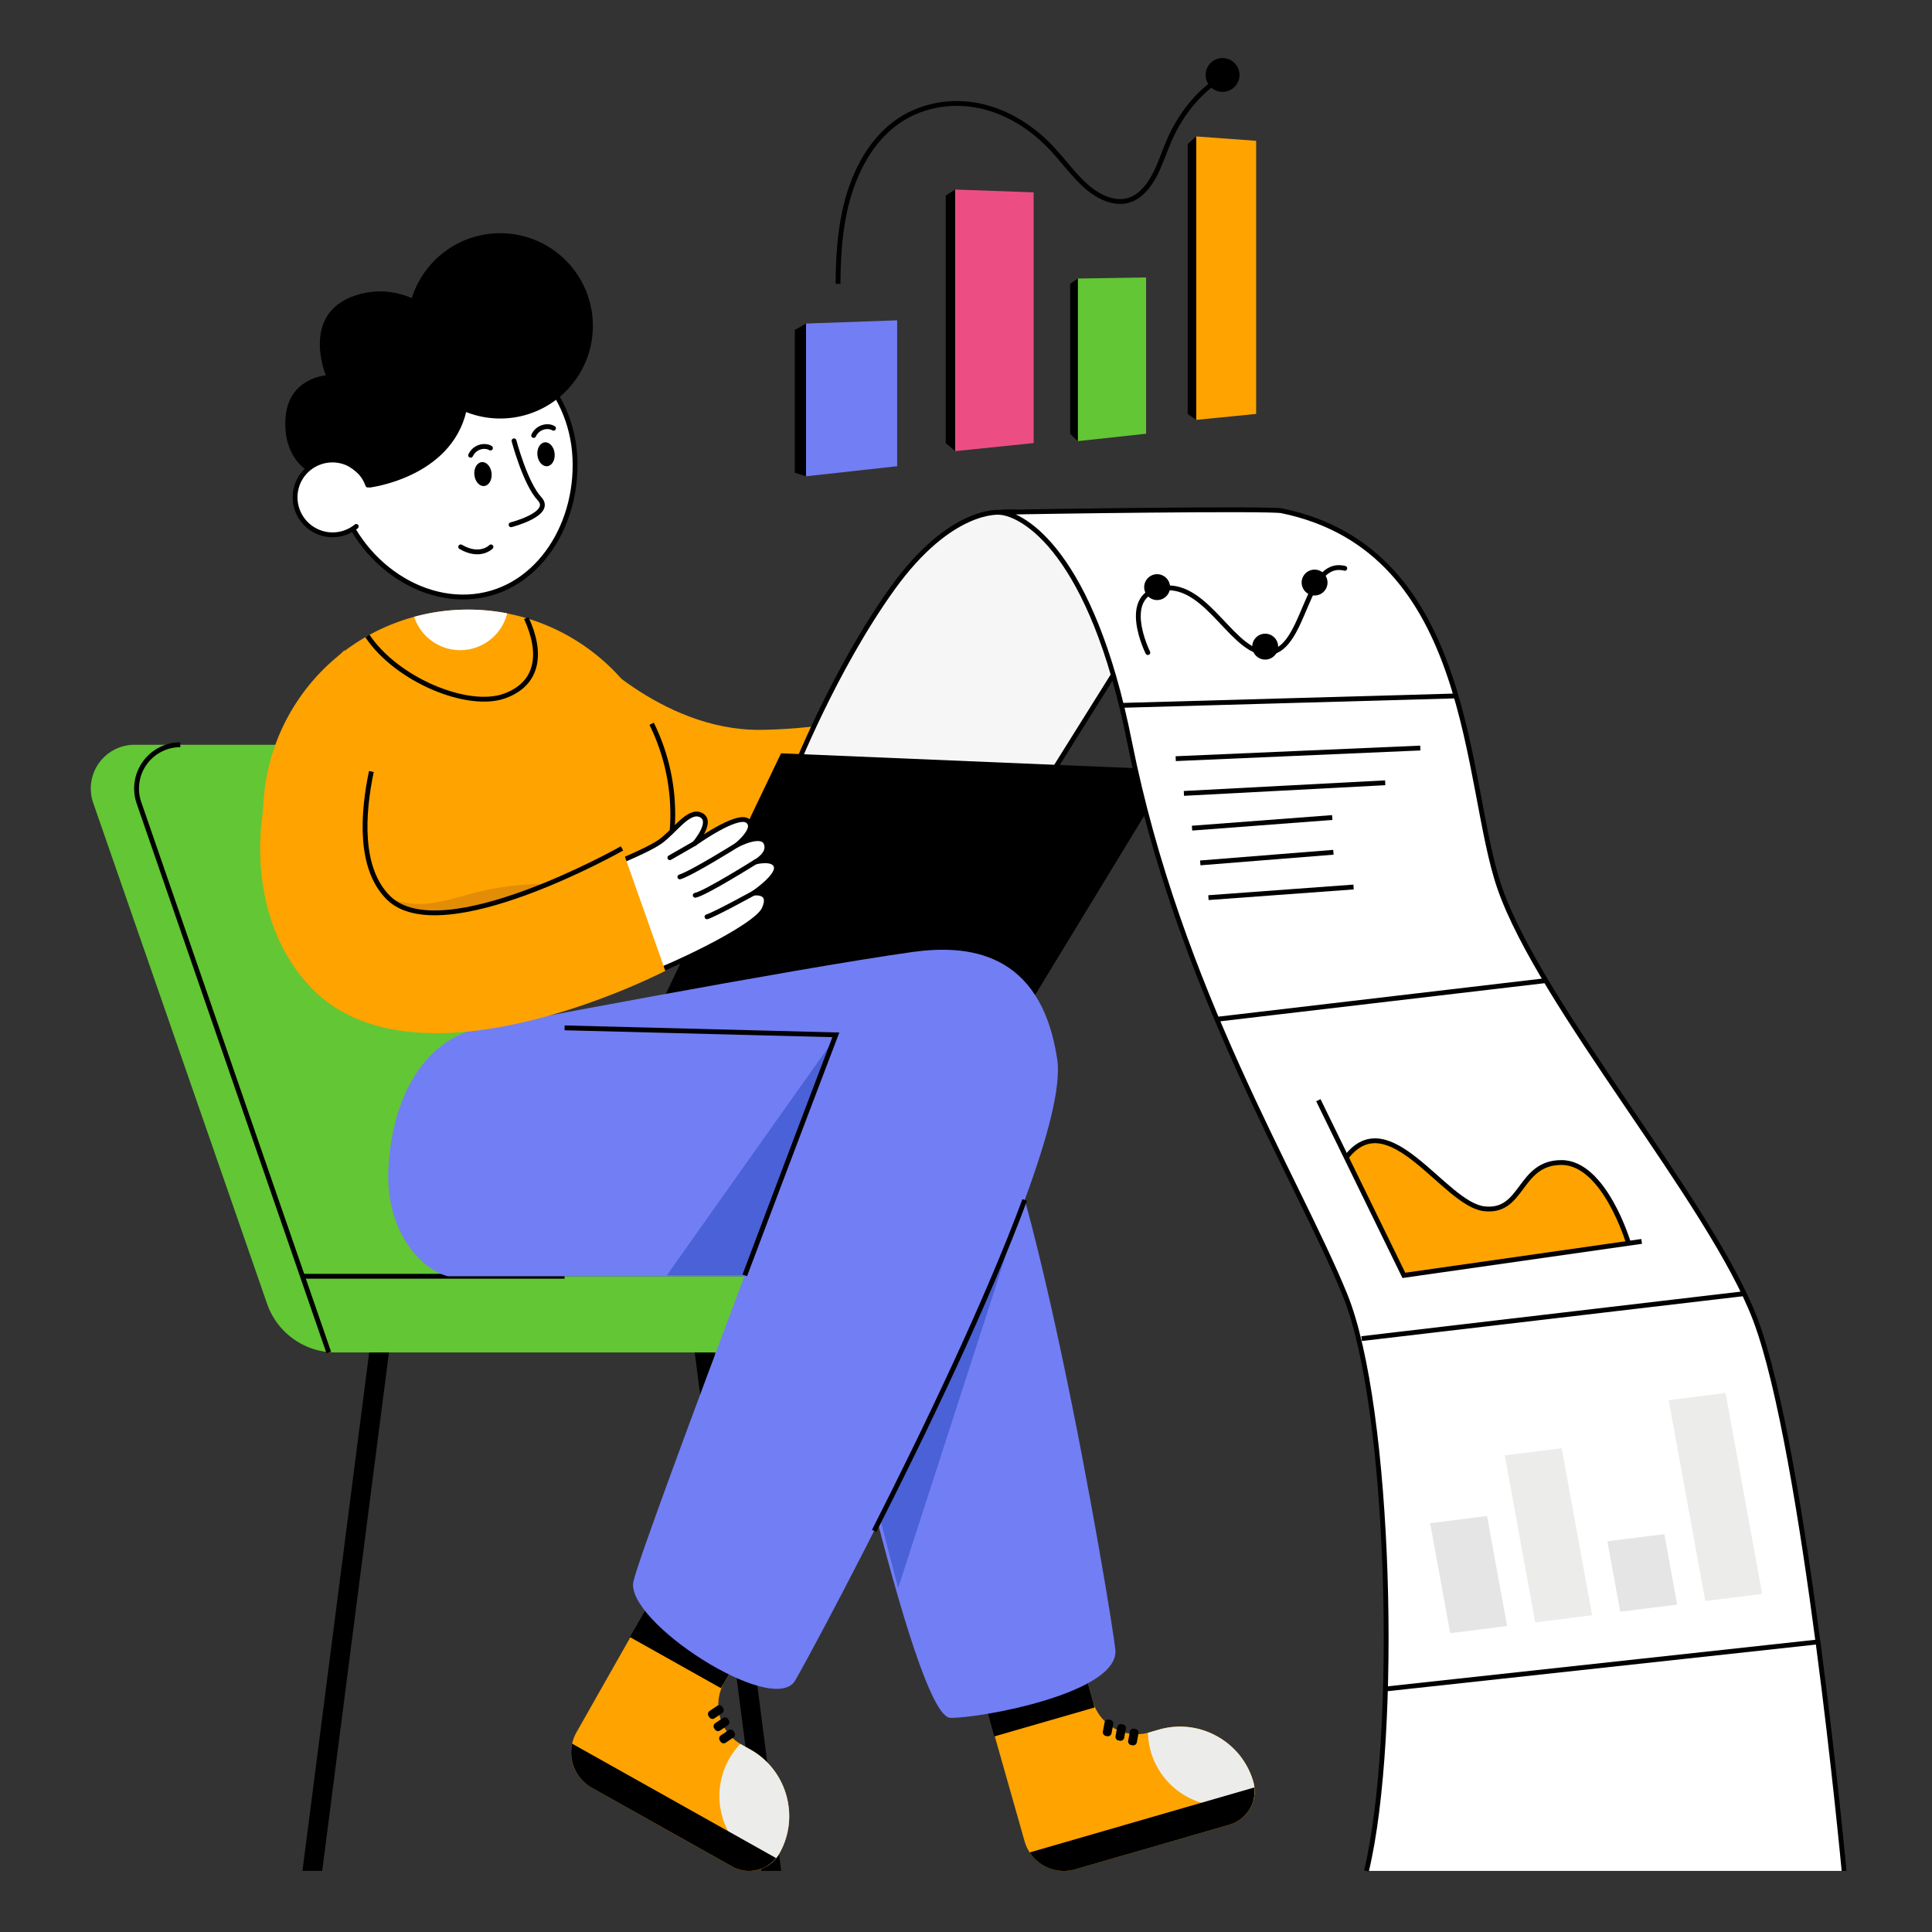 <svg xmlns="http://www.w3.org/2000/svg" width="600" height="600">
  <rect width="100%" height="100%" fill="#333333" stroke="none"/>
  <g clip-path="url(#a)">
    <g style="display:block">
      <path d="m100.06 581.03 21.26-165.1h-6.14l-21.25 165.1h6.13zm136.42 0-21.25-165.1h6.13l21.25 165.1h-6.13z"/>
      <path fill="#63C634" d="M283.24 408.18c0 6.53-5.3 11.83-11.83 11.83H104.18a22.47 22.47 0 0 1-21.23-15.1l-54-155.55a13.6 13.6 0 0 1 12.85-18.07h78.64c6.13 0 11.5 4.1 13.12 10.01l41.78 155.04h96.07a11.8 11.8 0 0 1 11.83 11.84z"/>
      <path fill="none" stroke="#000" stroke-miterlimit="10" stroke-width="1.5" d="M102.1 420.01 43.17 249.36A13.6 13.6 0 0 1 56 231.29m37.93 165.06h81.41"/>
    </g>
    <path fill="#FEA300" d="M-119.16-99.83s24.07 26.67 55.1 26.49c31.04-.18 68.93-12.09 68.93-12.09l3.69 44.94s-78.93 15.17-112.67 5.14c-33.74-10.02-46.55-47.05-46.55-47.05" style="display:block" transform="translate(300 300)"/>
    <g style="display:block">
      <path fill="#FFF" d="M178.54 142.17c1.03 21.9-12.63 42.25-33.22 43.2-20.58.97-40.3-17.82-41.31-39.72-1.03-21.9 14.83-40.43 35.41-41.39 20.59-.96 38.1 16.01 39.12 37.91z"/>
      <path fill="#FEA300" d="M159.5 314.93a63.6 63.6 0 1 1-28.36-124 63.6 63.6 0 0 1 28.37 124z"/>
      <path fill="none" stroke="#000" stroke-miterlimit="10" stroke-width="1.5" d="M202.37 224.77a63.6 63.6 0 0 1-42.87 90.15"/>
      <path fill="#E28D05" d="M117.54 276.35c3.87 3.68 9.62 4.74 14.95 4.28 5.32-.46 10.43-2.24 15.61-3.53a86.54 86.54 0 0 1 31.15-1.94c1.21.14 2.71.57 2.91 1.78.2 1.24-1.13 2.13-2.28 2.64a165.83 165.83 0 0 1-35 11.4c-6.73 1.39-13.65 2.36-20.45 1.43-6.8-.93-13.55-3.96-17.79-9.36-3.64-4.64-5.17-10.63-5.57-16.52-.33-4.72.03-9.49 1.02-14.11.63-2.94 1.05-7.28 4.96-6.95 3.17.26 4.68 2.8 4.84 5.66.26 4.46-.18 8.93.41 13.38.58 4.33 1.99 8.75 5.24 11.84z"/>
      <path fill="none" stroke="#000" stroke-miterlimit="10" stroke-width="1.5" d="M114.1 197.5c9.08 13.64 31.22 22.8 42.64 18.63 10.58-3.86 11.7-13.4 6.7-24.18"/>
      <path fill="#FFF" d="M157.51 190.49a15.04 15.04 0 0 1-28.89 1.07 63.35 63.35 0 0 1 28.89-1.08z"/>
      <path fill="none" stroke="#000" stroke-linecap="round" stroke-linejoin="round" stroke-width="1.5" d="M178.54 142.17c1.03 21.9-12.63 42.25-33.22 43.2-20.58.97-40.3-17.82-41.31-39.72-1.03-21.9 14.83-40.43 35.41-41.39 20.59-.96 38.1 16.01 39.12 37.91z"/>
      <path fill="#FFF" d="M91.6 154.5a11.65 11.65 0 0 0 23.28 0 11.63 11.63 0 0 0-22.07-5.15 11.43 11.43 0 0 0-1.22 5.14z"/>
      <path fill="none" stroke="#000" stroke-linecap="round" stroke-linejoin="round" stroke-width="1.5" d="M114.22 150.64a11.63 11.63 0 0 0-21.4-1.3 11.65 11.65 0 0 0 17.81 14.15"/>
      <path d="M103.75 142.56s7.32 2.32 10.91 8.88c0 0 25.34-2.97 30.2-23.81 4.85-20.85-13.21-41.34-32.71-36.4-19.5 4.95-10.96 25.34-10.96 25.34s-11.5.81-12.5 12.94c-.98 12.13 6.43 16.38 6.43 16.38 2.3-2.3 5.11-3.55 8.63-3.33z"/>
      <path d="M126.57 101.2a28.77 28.77 0 1 0 57.55 0 28.77 28.77 0 0 0-57.55 0z"/>
      <path fill="none" stroke="#000" stroke-linecap="round" stroke-linejoin="round" stroke-width="1.5" d="M152.32 139.15c-1.73-1.07-4.9-.46-6.16 2.24M171.9 133c-1.73-1.07-4.9-.46-6.17 2.24m-6.1 1.66s3.5 13.26 7.91 17.97c4.42 4.72-8.82 8.1-8.82 8.1m-6.25 6.87s-3.33 3.5-9.4 0"/>
    </g>
    <g style="display:block">
      <path fill="#F6F6F6" d="M310.57 159.12s-15.17-1.73-33.37 23.57c-18.19 25.31-30.85 57.56-30.85 57.56l78.45 2.83 29.39-46.99-1.01-16.24s-22.44-23.06-42.6-20.73z"/>
      <path fill="none" stroke="#000" stroke-miterlimit="10" stroke-width="1.5" d="M310.57 159.12s-15.17-1.73-33.37 23.57c-18.19 25.31-30.85 57.56-30.85 57.56l78.45 2.83 29.39-46.99-1.01-16.24s-22.44-23.06-42.6-20.73z"/>
      <path d="m201.72 319.2 40.84-85.25 121.48 5.1-52.7 86.6-109.62-6.45z"/>
    </g>
    <g style="display:block">
      <path fill="#FEA300" d="m303.17 518.92 15.04 52.95a12.67 12.67 0 0 0 15.7 8.66l47.9-13.85a10.81 10.81 0 0 0 7.38-13.51 23.54 23.54 0 0 0-11.28-13.99 23.53 23.53 0 0 0-18-2.03l-2.97.86a14.18 14.18 0 0 1-17.56-9.68l-5.05-18.42-31.16 9.01z"/>
      <path fill="#ECEDEB" d="M357.4 543.98a23.39 23.39 0 0 0 31.9 14.89 10.8 10.8 0 0 0-.12-5.7 23.54 23.54 0 0 0-11.27-13.98 23.53 23.53 0 0 0-18-2.04l-3.4.98c.04 1.93.34 3.9.9 5.85z"/>
      <path d="M389.56 555.11a10.84 10.84 0 0 1-7.75 11.57l-47.9 13.86a12.67 12.67 0 0 1-14.14-5.25l69.79-20.18zm-80.78-15.84-5.6-20.34 31.14-9 5.62 20.34-31.16 9zm42.51 2.67.42.08c.63.11 1.23-.3 1.34-.92l.52-2.81c.12-.63-.3-1.23-.92-1.34l-.43-.08c-.62-.12-1.22.3-1.33.92l-.52 2.81c-.12.63.3 1.23.92 1.34zm-3.93-1.42.43.08c.62.12 1.22-.3 1.34-.92l.52-2.81c.11-.62-.3-1.22-.92-1.34l-.43-.08c-.63-.11-1.22.3-1.34.92l-.52 2.82c-.11.62.3 1.22.92 1.33zm-3.92-1.42.42.09c.63.11 1.23-.3 1.34-.92l.52-2.82c.12-.62-.3-1.22-.92-1.34l-.43-.07c-.62-.12-1.22.3-1.34.92l-.52 2.8c-.11.63.3 1.23.93 1.35z"/>
      <path fill="#FEA300" d="M206.17 490.12 179.02 538a12.67 12.67 0 0 0 4.85 17.26l43.49 24.4a10.81 10.81 0 0 0 14.8-4.24 23.54 23.54 0 0 0 2.04-17.84 23.53 23.53 0 0 0-11.19-14.26l-2.7-1.51a14.18 14.18 0 0 1-5.42-19.3l9.56-16.52-28.28-15.87z"/>
      <path fill="#ECEDEB" d="M226.4 546.33a23.38 23.38 0 0 0 11.78 33.18c1.61-.95 3-2.33 3.97-4.09a23.54 23.54 0 0 0 2.05-17.84 23.53 23.53 0 0 0-11.2-14.26l-3.08-1.73a23.23 23.23 0 0 0-3.52 4.74z"/>
      <path d="M241.03 577.05c-3.27 4-9.02 5.22-13.68 2.6l-43.49-24.39a12.68 12.68 0 0 1-6.18-13.75l63.35 35.54zm-45.42-68.65 10.55-18.27 28.28 15.86-10.55 18.28-28.28-15.87zm27.94 32.15.24.36c.36.52 1.07.66 1.6.3l2.36-1.6c.53-.36.67-1.07.31-1.6l-.24-.36a1.15 1.15 0 0 0-1.6-.3l-2.37 1.6a1.15 1.15 0 0 0-.3 1.6zm-1.75-3.79.24.36c.36.52 1.07.66 1.6.3l2.37-1.6c.52-.36.66-1.07.3-1.6l-.24-.36a1.15 1.15 0 0 0-1.6-.3l-2.36 1.6a1.15 1.15 0 0 0-.31 1.6zm-1.75-3.8.25.36c.35.53 1.07.67 1.6.31l2.36-1.6c.53-.36.66-1.07.3-1.6l-.24-.36a1.15 1.15 0 0 0-1.6-.3l-2.36 1.6a1.15 1.15 0 0 0-.3 1.6z"/>
      <path fill="#727EF4" d="M157 318.51c-23.69-.36-35.25 20.9-36.38 44.57-.89 18.39 9.3 30.87 18.48 33.27h115.7s28.57 136.92 40.34 137.14c9.28.17 52.67-7.73 51.24-21.21-1.2-11.35-28.15-173.94-46.97-184.1-19.33-10.44-142.4-9.67-142.4-9.67z"/>
      <path fill="#4A61D8" d="m259.13 322.58-52.05 73.5h24.21l27.84-73.5zm56.97 55.7-37.17 114.9-14.98-57.45 52.15-57.45z"/>
      <path fill="#727EF4" d="M231.3 396.08c14.6-38.83 28.28-74.7 28.28-74.7l-106.27-2.74s91.98-17.61 129.93-22.97c16.84-2.37 40.03-.65 45.09 33.3 5.05 33.93-77.94 187.44-81.46 193.05-7.02 11.2-52.93-18.6-50.15-30.92 1.42-6.28 18.55-52.43 34.57-95.02"/>
      <path fill="none" stroke="#000" stroke-miterlimit="10" stroke-width="1.5" d="M318.23 372.66c-11.68 31.54-31.1 71.93-46.75 102.78m-40.18-79.36c14.6-38.83 28.28-74.7 28.28-74.7l-84.24-2.17"/>
    </g>
    <g style="display:block">
      <path fill="#FFF" d="M187.2 269.7s13.14-5.1 17.69-8.23c4.55-3.14 8.97-10.32 12.85-8.33 3.88 2-2 8.8-2 8.8s13-9.35 16.36-7.07c3.37 2.28-3.32 7.61-3.32 7.61s7.56-4.08 9.1-.7c1.53 3.37-3.32 5.92-3.32 5.92s5.87-1.52 6.52 1.49c.65 3-7.06 8.19-7.06 8.19s5.94-.94 3.29 4.92c-2.66 5.85-30.98 18.98-37.8 20.94l-12.3-33.54z"/>
      <path fill="none" stroke="#000" stroke-linecap="round" stroke-linejoin="round" stroke-width="1.5" d="M187.2 269.7s13.14-5.1 17.69-8.23c4.55-3.14 8.97-10.32 12.85-8.33 3.88 2-2 8.8-2 8.8s13-9.35 16.36-7.07c3.37 2.28-3.32 7.61-3.32 7.61s7.56-4.08 9.1-.7c1.53 3.37-3.32 5.92-3.32 5.92s5.87-1.52 6.52 1.49c.65 3-7.06 8.19-7.06 8.19s5.94-.94 3.29 4.92c-2.66 5.85-30.98 18.98-37.8 20.94l-12.3-33.54z"/>
      <path fill="none" stroke="#000" stroke-linecap="round" stroke-linejoin="round" stroke-width="1.5" d="M215.74 261.94s-6.15 3.55-7.71 4.42m20.75-3.88s-13.78 8.64-17.64 9.85m23.42-4.63s-15.61 9.79-18.65 10.34m18.11-.66s-12.11 6.66-14.46 7.34"/>
      <path fill="#FEA300" d="M106.96 201.94c-29.99 29.19-35.05 78.52-10.68 104.43 33.16 35.25 110.34-4.86 110.34-4.86l-13.45-38.03s-56 31.7-72.54 15.32c-9.13-9.04-8.08-25.9-5.3-39.19a46.47 46.47 0 0 0-8.37-37.67z"/>
      <path fill="none" stroke="#000" stroke-miterlimit="10" stroke-width="1.5" d="M193.17 263.48s-56 31.7-72.54 15.32c-9.13-9.04-8.08-25.9-5.3-39.19"/>
    </g>
    <path d="M152.67 146.94c.21 2.05-.8 3.84-2.28 4-1.48.16-2.85-1.38-3.07-3.43-.22-2.05.8-3.83 2.28-4 1.47-.15 2.85 1.39 3.07 3.43zm19.57-6.14c.22 2.04-.8 3.83-2.28 3.99-1.47.16-2.84-1.38-3.06-3.42-.22-2.05.8-3.84 2.27-4 1.48-.16 2.86 1.38 3.07 3.42z" style="display:block"/>
    <g style="display:block">
      <path fill="#FFF" d="M424.37 581.03c10.12-42.25 7.54-144-6.67-178.89-14.93-36.65-51.6-94.82-66.93-171.86-11.74-58.91-32.92-70.57-40.17-71.16 10.6-.3 83.4-1.3 87.44-.48 38.7 7.94 51.03 41.18 57.9 72.31 3.75 17.02 5.87 33.41 9.77 44.7 5.6 16.17 18.92 36.96 33.27 58.3 18.34 27.23 38.36 55.35 46.12 75.77 15.42 40.55 27.6 171.3 27.6 171.3H424.37z"/>
      <path fill="#FEA300" d="M505.76 386.1s-7.43-25.07-20.83-25.07c-13.4 0-11.77 15.84-24.08 14.35-12.32-1.5-29.5-33.26-42.76-15.96l17.9 36.66 69.77-9.97z"/>
      <path fill="none" stroke="#000" stroke-miterlimit="10" stroke-width="1.5" d="M505.76 386.1s-7.43-25.07-20.83-25.07c-13.4 0-11.77 15.84-24.08 14.35-12.32-1.5-29.5-33.26-42.76-15.96"/>
      <path fill="none" stroke="#000" stroke-miterlimit="10" stroke-width="1.5" d="M424.37 581.03c10.11-42.25 7.54-144-6.67-178.89-14.93-36.65-51.6-94.82-66.94-171.86-11.73-58.9-32.91-70.58-40.16-71.16 10.59-.3 83.4-1.31 87.44-.49 59.85 12.28 56.63 85.08 67.67 117.02 12.73 36.81 65.55 97.66 79.4 134.07 15.4 40.55 27.59 171.3 27.59 171.3M452.19 216.13l-103.9 2.93m131.76 85.48-102.12 12m163.73 85.22-118.8 13.96m141.74 94.19L429.66 524.6"/>
    </g>
    <path fill="none" stroke="#000" stroke-linecap="round" stroke-linejoin="round" stroke-width="1.5" d="M56.47-97.34s-9.2-18.4 4.87-20.02C75.42-119 83.18-95.9 94.36-97.34c11.19-1.44 11-29.23 23.28-26.16" style="display:block" transform="translate(300 300)"/>
    <path d="M404.24 180.92a4.01 4.01 0 1 1 8.03 0 4.01 4.01 0 0 1-8.03 0zm-15.34 20.1a4.02 4.02 0 1 1 8.03 0 4.02 4.02 0 0 1-8.03 0zm-33.56-18.68a4.01 4.01 0 1 1 8.03 0 4.01 4.01 0 0 1-8.03 0z" style="display:block"/>
    <path fill="none" stroke="#000" stroke-miterlimit="10" stroke-width="1.5" d="m365.13 235.61 75.96-3.3m-73.42 14.09 62.52-3.3m-59.99 14.09 43.54-3.3m-40.99 14.09 41.35-3.3m-38.81 14.09 45.07-3.3" style="display:block"/>
    <path fill="none" stroke="#000" stroke-miterlimit="10" stroke-width="1.5" d="m109.43 41.68 26.55 54.4 73.85-10.55" style="display:block" transform="translate(300 300)"/>
    <g style="display:block">
      <path fill="#E5E5E5" d="m468.05 504.97-17.68 2.23-6.23-34.17 17.68-2.22 6.23 34.16z"/>
      <path fill="#ECEDEB" d="m494.45 501.64-17.68 2.23-9.45-51.9 17.68-2.22 9.45 51.9z"/>
      <path fill="#E5E5E5" d="m520.86 498.32-17.68 2.22-4-21.88 17.69-2.22 3.99 21.88z"/>
      <path fill="#ECEDEB" d="m547.26 495-17.68 2.22-11.37-62.39 17.68-2.23 11.37 62.4z"/>
    </g>
    <g style="display:block">
      <path d="M489.44 275.72z"/>
      <path fill="#727EF4" d="M489.44 275.72z"/>
      <path fill="#63C634" d="M489.44 275.72z"/>
      <path fill="#ECEDEB" d="M489.44 275.72z"/>
    </g>
    <g style="display:block">
      <path fill="#EC4E84" d="M492.32 272.68z"/>
      <path fill="none" d="M492.32 272.68z"/>
    </g>
    <g style="display:block">
      <path fill="#727EF4" d="m278.62 144.79-28.3 3.12v-47.43l28.3-1v45.3z"/>
      <path d="m246.82 146.79 3.5 1.12v-47.43l-3.5 2v44.3z"/>
      <path fill="#EC4E84" d="m321 137.6-24.37 2.5V58.86l24.38.88v77.85z"/>
      <path d="m293.71 137.6 2.92 2.5V58.86l-2.92 1.88v76.85z"/>
      <path fill="#63C634" d="m355.93 134.7-21.22 2.3V86.5l21.22-.33v48.53z"/>
      <path d="m332.35 134.7 2.36 2.3V86.5l-2.36 1.67v46.53z"/>
      <path fill="#FEA300" d="m390.1 128.55-18.63 1.85V42.37l18.64 1.36v84.82z"/>
      <path d="m368.84 128.55 2.63 1.85V42.37l-2.63 2.36v83.82z"/>
    </g>
    <path fill="none" stroke="#000" stroke-miterlimit="10" stroke-width="1.5" d="M-39.74-211.85c.04-7.47.46-14.92 1.98-22.17 2.3-10.9 7.33-21.35 15.7-27.62 7.38-5.53 16.85-7.3 25.64-5.62 8.52 1.63 16.4 6.4 22.55 12.8 3.89 4.04 7.16 8.75 11.2 12.31 4 3.51 9.09 5.82 13.61 4.22 3.32-1.17 5.85-4.27 7.65-7.7 1.78-3.4 2.97-7.2 4.5-10.73 4-9.17 10.33-16.39 17.72-20.36" style="display:block" transform="translate(300 300)"/>
    <path d="M74.43-276.72a5.25 5.25 0 1 0 10.5 0 5.25 5.25 0 0 0-10.5 0z" style="display:block" transform="translate(300 300)"/>
  </g>
</svg>
